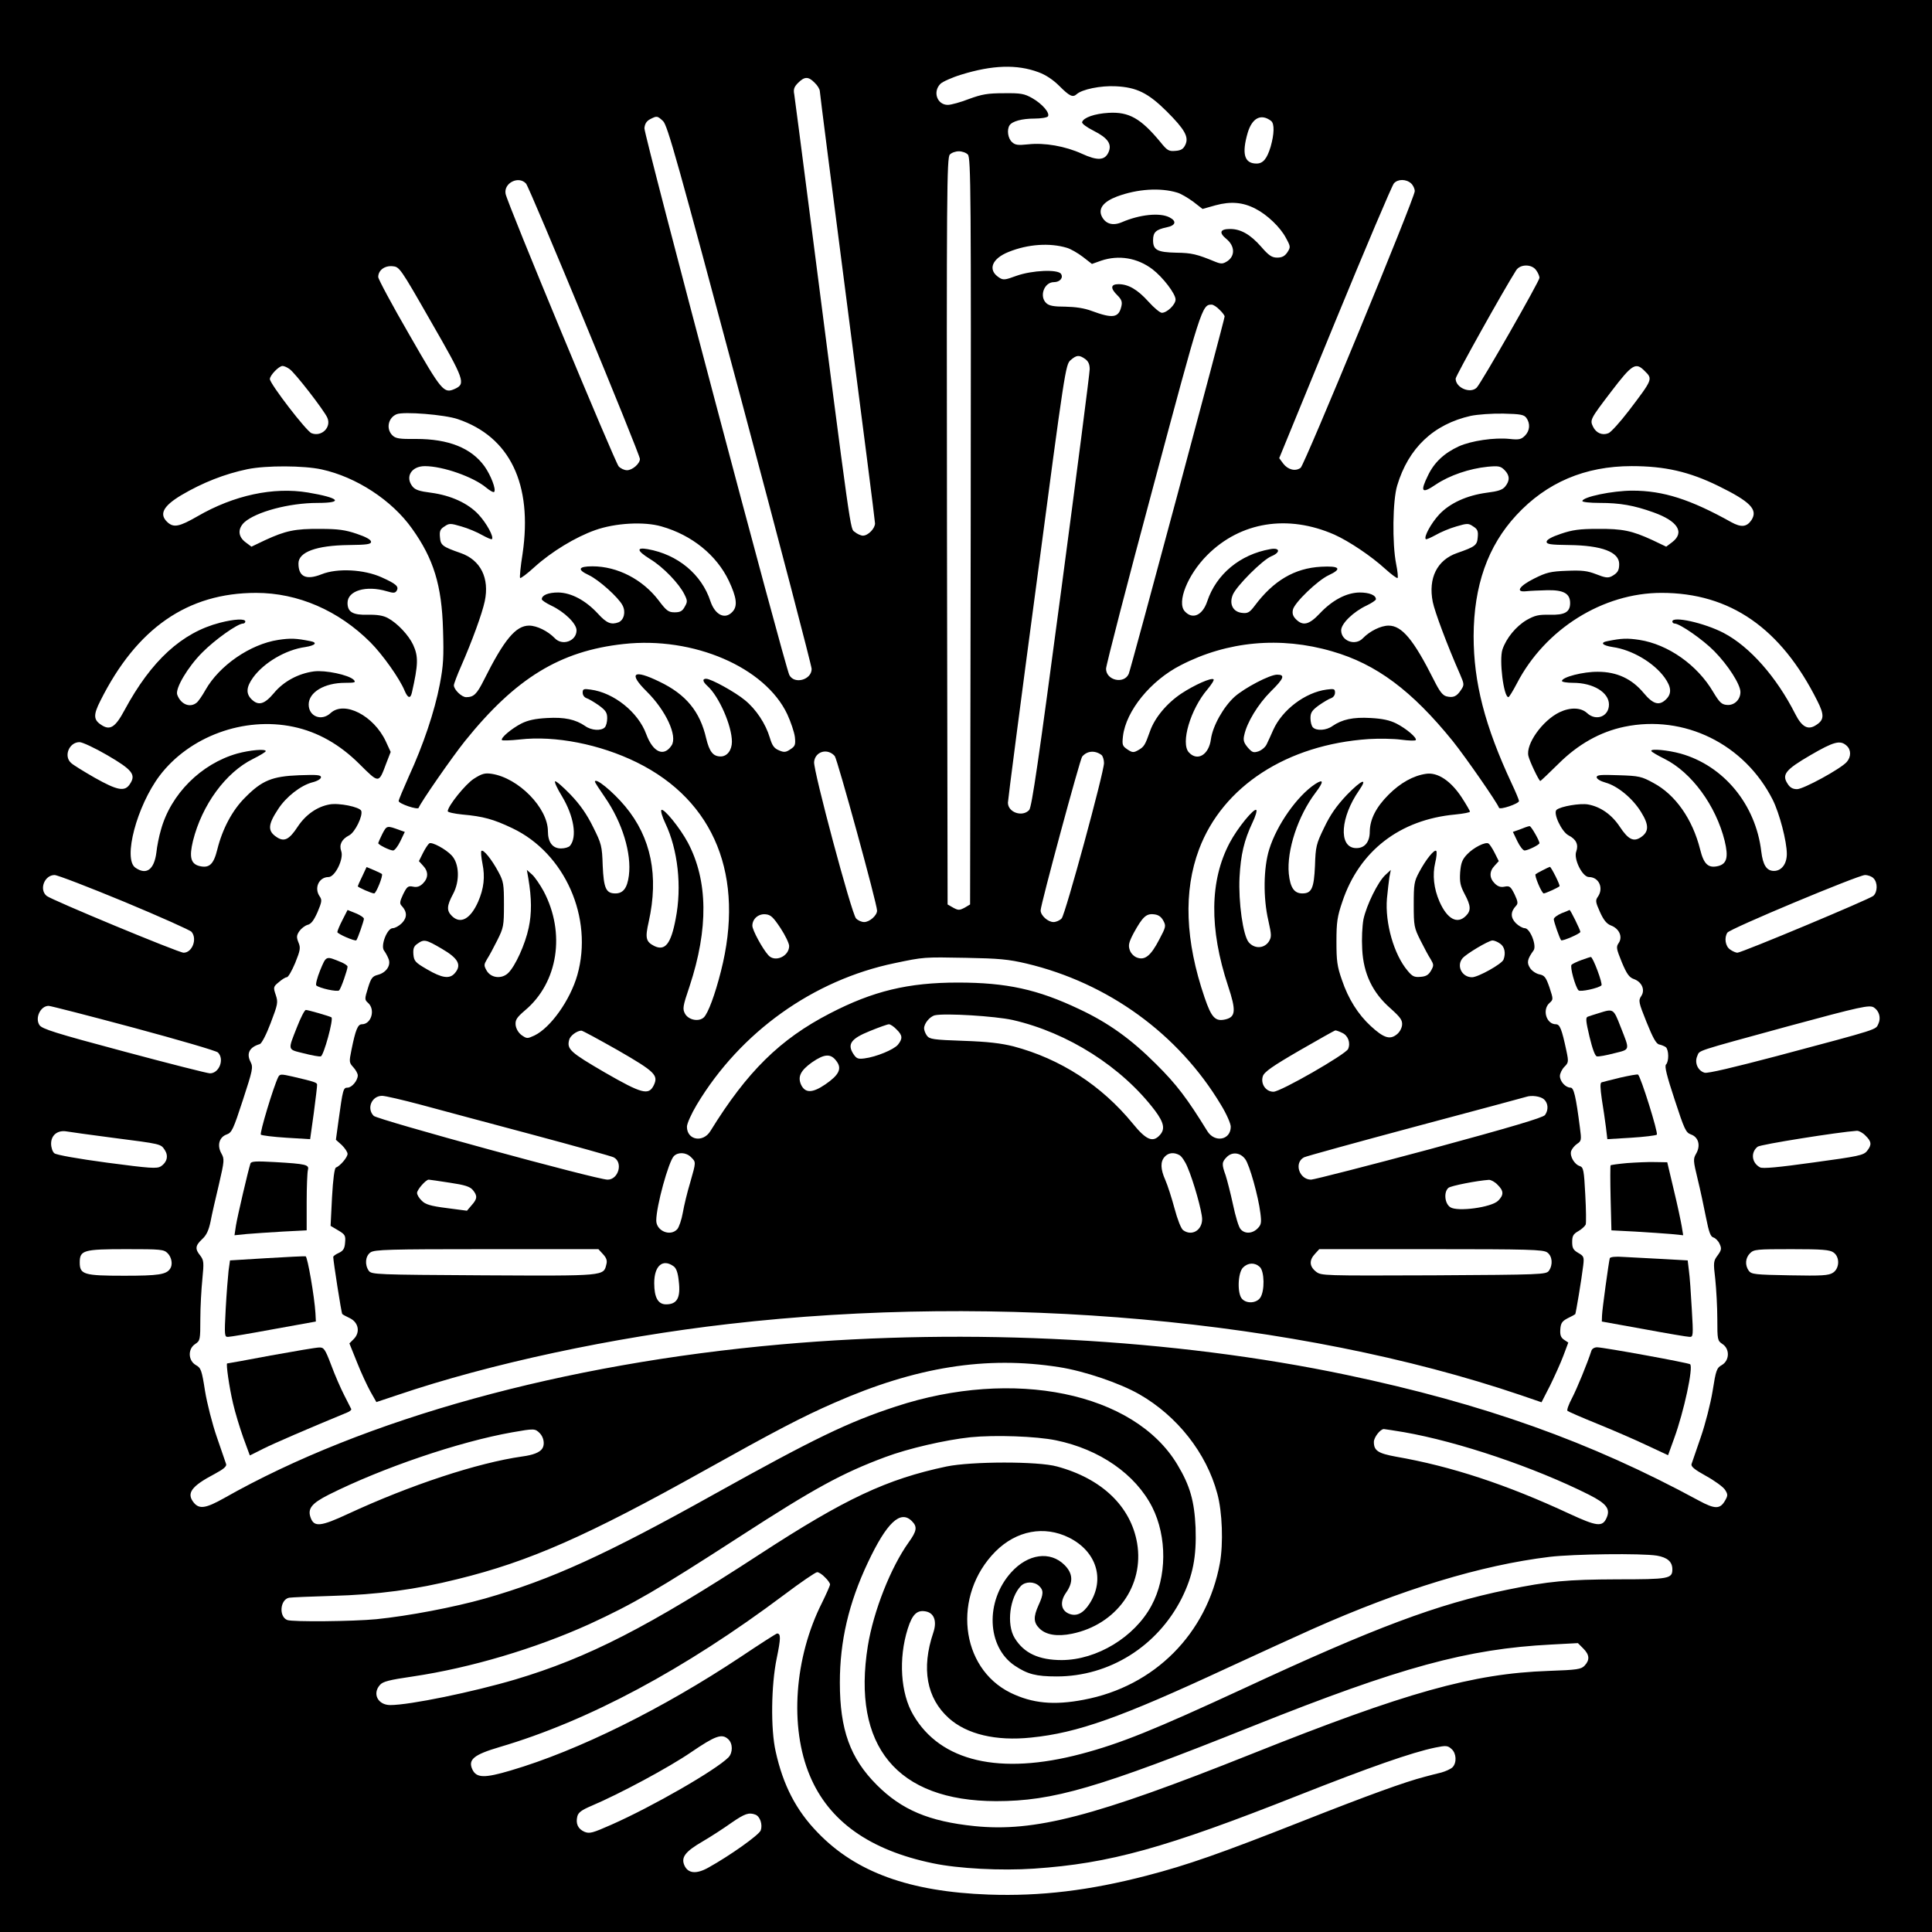 <?xml version="1.0" standalone="no"?>
<!DOCTYPE svg PUBLIC "-//W3C//DTD SVG 20010904//EN"
 "http://www.w3.org/TR/2001/REC-SVG-20010904/DTD/svg10.dtd">
<svg version="1.0" xmlns="http://www.w3.org/2000/svg"
 width="945pt" height="945pt" viewBox="0 0 945 945"
 preserveAspectRatio="xMidYMid meet">
<g transform="translate(0,945) scale(0.1,-0.1)"
fill="#000000" stroke="none">
<path d="M0 4725 l0 -4725 4725 0 4725 0 0 4725 0 4725 -4725 0 -4725 0 0
-4725z m5079 4372 c36 -13 72 -37 103 -68 49 -49 65 -57 84 -40 26 24 118 43
192 39 102 -5 158 -33 248 -122 89 -89 110 -126 92 -164 -10 -21 -21 -28 -49
-30 -32 -3 -40 2 -73 43 -96 116 -154 149 -254 143 -68 -4 -122 -23 -129 -45
-3 -7 23 -26 57 -43 69 -35 90 -65 72 -105 -18 -40 -54 -42 -130 -7 -81 37
-183 55 -263 46 -49 -5 -63 -4 -79 11 -20 18 -26 60 -12 82 13 20 61 33 122
33 32 0 62 5 66 11 10 17 -28 61 -77 89 -39 22 -56 25 -139 24 -79 0 -107 -5
-170 -28 -41 -16 -88 -29 -104 -29 -52 0 -75 64 -36 103 10 10 56 31 102 45
152 47 272 51 377 12z m-1094 -52 c14 -13 25 -32 25 -41 0 -9 61 -484 135
-1055 74 -571 135 -1047 135 -1059 0 -25 -34 -60 -59 -60 -10 0 -28 8 -40 18
-23 18 -13 -53 -226 1602 -36 278 -67 520 -70 538 -5 25 -1 37 19 57 31 31 50
32 81 0z m-742 -187 c22 -20 72 -201 376 -1338 193 -723 351 -1327 351 -1342
0 -53 -84 -77 -109 -30 -21 39 -712 2646 -709 2675 2 22 11 35 28 44 33 17 35
17 63 -9z m2975 0 c16 -14 15 -63 -3 -126 -18 -59 -37 -82 -69 -82 -60 0 -73
48 -43 151 22 73 66 95 115 57z m-1484 -164 c15 -14 16 -191 14 -1842 l-3
-1826 -27 -16 c-25 -13 -31 -13 -55 0 l-28 16 -3 1826 c-2 1651 -1 1828 14
1842 8 9 28 16 44 16 16 0 36 -7 44 -16z m-2161 -142 c18 -20 557 -1323 557
-1347 0 -23 -37 -55 -63 -55 -13 0 -31 8 -41 19 -18 20 -546 1290 -553 1333
-10 53 64 90 100 50z m4329 1 c10 -9 18 -26 18 -38 0 -33 -539 -1338 -558
-1353 -25 -19 -62 -10 -85 20 l-20 27 272 663 c150 365 280 671 289 681 19 22
60 22 84 0z m-1144 -45 c18 -5 53 -26 79 -45 l45 -35 64 18 c74 20 134 15 195
-17 57 -29 122 -91 149 -143 23 -42 23 -45 7 -70 -13 -19 -26 -26 -50 -26 -26
0 -41 10 -79 54 -52 59 -99 86 -151 86 -50 0 -56 -18 -18 -49 41 -34 43 -82 5
-108 -22 -14 -30 -15 -58 -4 -92 38 -117 44 -192 45 -93 2 -114 13 -114 61 0
39 14 52 66 63 45 9 51 30 14 49 -47 24 -145 14 -233 -24 -45 -19 -81 -8 -99
31 -16 37 10 70 76 95 100 37 211 44 294 19z m-540 -270 c18 -5 53 -25 78 -44
l45 -35 45 16 c86 29 177 14 251 -42 51 -39 113 -120 113 -148 0 -25 -42 -65
-67 -65 -9 0 -38 24 -65 54 -54 60 -99 86 -147 86 -39 0 -41 -20 -5 -55 20
-20 24 -32 19 -53 -13 -57 -42 -61 -145 -23 -37 14 -80 20 -129 21 -55 0 -79
4 -93 17 -36 33 -11 103 37 103 29 0 47 21 35 40 -15 24 -142 18 -218 -9 -57
-21 -65 -22 -86 -8 -56 37 -35 92 48 125 94 38 201 45 284 20z m-3110 -361
c164 -285 171 -304 117 -329 -54 -24 -63 -14 -223 265 -84 145 -152 272 -152
282 0 33 31 56 69 53 35 -3 37 -5 189 -271z m5406 251 c9 -12 16 -29 16 -37 0
-16 -285 -515 -307 -537 -31 -31 -103 -1 -103 44 0 13 233 431 296 530 20 31
77 31 98 0z m-1549 -193 c14 -13 25 -28 25 -33 0 -15 -459 -1726 -469 -1748
-23 -52 -111 -32 -111 25 0 16 103 416 230 888 237 885 239 893 287 893 7 0
25 -11 38 -25z m-657 -241 c15 -11 22 -25 22 -50 0 -19 -63 -507 -140 -1086
-110 -828 -143 -1055 -156 -1070 -33 -36 -104 -12 -104 36 0 12 63 498 141
1081 137 1036 141 1061 165 1083 30 26 42 27 72 6z m-3892 -49 c26 -17 169
-202 185 -238 21 -47 -28 -95 -77 -76 -24 8 -204 242 -204 265 0 18 44 64 62
64 8 0 23 -7 34 -15z m6629 -10 c40 -39 39 -40 -78 -194 -43 -56 -88 -106
-100 -110 -30 -12 -60 1 -75 32 -16 33 -14 37 89 172 103 135 120 145 164 100z
m-5806 -235 c255 -86 367 -318 317 -659 -10 -62 -15 -116 -12 -118 3 -3 35 21
71 54 83 75 200 146 296 180 98 35 240 43 325 18 148 -42 269 -140 329 -266
38 -81 44 -123 18 -151 -36 -40 -85 -17 -108 51 -43 132 -160 229 -307 255
-57 10 -53 -8 11 -48 65 -39 144 -122 169 -174 15 -30 15 -36 1 -60 -11 -21
-22 -27 -49 -27 -30 0 -40 7 -79 59 -78 102 -201 166 -323 166 -70 0 -76 -16
-18 -43 49 -23 145 -109 165 -148 17 -32 7 -72 -20 -83 -36 -13 -58 -4 -100
42 -61 66 -131 103 -195 104 -48 0 -80 -13 -80 -33 0 -5 21 -19 46 -31 64 -30
124 -88 124 -121 0 -53 -70 -78 -107 -38 -33 34 -87 61 -125 61 -65 0 -122
-68 -221 -266 -35 -70 -50 -84 -87 -84 -22 0 -60 37 -60 58 0 7 16 50 36 95
53 121 102 255 115 316 24 113 -20 202 -118 236 -89 31 -98 38 -101 77 -3 30
1 40 22 53 23 16 29 16 83 0 32 -9 77 -28 101 -42 24 -13 46 -23 48 -20 11 10
-26 78 -65 120 -52 56 -136 94 -233 107 -56 7 -77 14 -90 30 -38 47 -6 100 60
100 89 0 238 -53 300 -105 18 -15 36 -25 39 -21 11 11 -16 81 -47 125 -65 90
-176 134 -334 134 -83 -1 -101 2 -117 18 -32 32 -20 86 21 103 34 14 235 -2
299 -24z m5227 6 c20 -28 17 -63 -7 -87 -18 -18 -29 -21 -74 -16 -76 8 -189
-9 -249 -36 -72 -33 -121 -79 -151 -142 -40 -81 -31 -92 38 -45 67 45 164 78
253 87 54 5 64 3 83 -16 26 -26 27 -52 3 -81 -13 -16 -34 -23 -90 -30 -97 -13
-181 -51 -233 -107 -39 -42 -76 -110 -65 -120 2 -3 24 7 48 20 24 14 69 33
101 42 54 16 60 16 83 0 21 -13 25 -23 22 -53 -3 -39 -12 -46 -101 -77 -98
-34 -142 -123 -119 -239 10 -49 70 -210 133 -353 21 -49 22 -53 5 -78 -21 -32
-38 -39 -71 -31 -19 5 -34 25 -61 79 -100 199 -157 267 -222 267 -38 0 -92
-27 -125 -61 -37 -40 -107 -15 -107 38 0 33 60 91 124 121 25 12 46 26 46 31
0 20 -32 33 -80 33 -64 -1 -133 -37 -195 -103 -52 -55 -82 -62 -116 -28 -15
15 -19 28 -15 47 8 35 121 143 174 168 69 32 55 47 -36 42 -130 -7 -233 -68
-325 -191 -24 -32 -34 -38 -60 -35 -46 4 -66 43 -47 89 18 43 145 170 188 188
47 19 43 44 -5 35 -148 -26 -264 -123 -308 -255 -23 -69 -72 -91 -110 -49 -40
44 14 179 110 275 163 163 394 200 622 100 73 -33 180 -105 248 -167 31 -28
58 -48 61 -45 3 3 0 34 -7 68 -20 101 -17 312 5 384 55 184 178 300 360 341
34 7 104 12 159 11 85 -2 101 -5 113 -21z m-5893 -252 c170 -37 344 -151 442
-289 106 -148 146 -278 152 -496 4 -131 2 -174 -16 -267 -25 -131 -81 -297
-151 -449 -27 -61 -50 -115 -50 -121 0 -13 94 -45 98 -33 8 24 162 246 226
326 248 308 465 441 776 475 342 38 693 -114 801 -344 17 -37 34 -87 37 -111
4 -38 1 -45 -22 -60 -22 -15 -31 -16 -56 -5 -24 10 -33 23 -45 63 -20 67 -67
138 -121 182 -48 40 -166 105 -190 105 -20 0 -17 -14 6 -35 57 -51 120 -195
120 -273 0 -41 -23 -72 -55 -72 -37 0 -55 23 -71 89 -30 131 -99 215 -229 277
-127 62 -153 42 -62 -48 94 -93 152 -218 122 -264 -38 -58 -91 -34 -124 55
-39 107 -158 203 -272 218 -34 5 -39 3 -39 -15 0 -12 8 -23 19 -27 10 -3 37
-19 60 -35 34 -25 41 -36 41 -63 0 -18 -5 -38 -12 -45 -18 -18 -66 -15 -96 7
-47 32 -100 44 -186 39 -58 -3 -94 -11 -126 -27 -48 -25 -102 -70 -95 -81 2
-3 41 -2 87 3 173 20 392 -23 573 -112 381 -188 530 -558 411 -1023 -29 -114
-62 -203 -83 -224 -24 -23 -74 -14 -92 17 -13 24 -12 35 22 135 93 282 90 516
-8 702 -39 73 -119 171 -130 160 -4 -4 4 -33 19 -64 62 -130 82 -311 51 -468
-23 -123 -52 -159 -105 -133 -41 21 -45 39 -27 118 50 225 12 413 -115 565
-61 73 -148 144 -148 120 0 -3 22 -37 49 -76 85 -123 131 -274 117 -383 -8
-61 -28 -87 -66 -87 -46 0 -57 25 -62 136 -3 96 -6 107 -47 189 -30 61 -63
109 -111 159 -38 39 -71 68 -75 64 -4 -3 11 -36 34 -73 58 -97 75 -199 39
-242 -6 -7 -25 -13 -44 -13 -41 0 -64 30 -64 84 0 114 -144 261 -275 281 -33
5 -48 1 -87 -24 -41 -26 -128 -134 -128 -159 0 -5 32 -12 71 -16 102 -9 153
-23 245 -67 257 -122 397 -438 318 -718 -35 -123 -131 -258 -210 -296 -35 -16
-37 -16 -63 2 -16 12 -27 32 -29 50 -2 24 5 36 46 71 162 136 199 379 91 583
-17 31 -42 68 -56 81 l-26 23 7 -40 c17 -100 17 -173 2 -243 -17 -81 -66 -189
-101 -222 -32 -30 -84 -24 -105 13 -14 25 -13 29 2 55 10 15 32 56 50 92 31
62 33 71 33 175 0 100 -2 114 -27 160 -33 62 -74 112 -83 103 -4 -3 -1 -32 5
-63 13 -64 7 -120 -21 -185 -38 -86 -87 -112 -129 -70 -26 26 -25 49 6 107 34
63 31 149 -7 189 -29 31 -96 67 -109 59 -6 -4 -20 -25 -31 -47 l-20 -40 20
-22 c27 -28 27 -60 0 -87 -15 -15 -29 -20 -48 -16 -25 5 -30 1 -49 -37 -17
-36 -18 -46 -7 -57 27 -29 27 -57 1 -84 -14 -14 -34 -25 -45 -25 -27 0 -60
-84 -43 -109 7 -9 17 -27 22 -40 14 -32 -10 -68 -51 -79 -27 -7 -34 -15 -49
-64 -17 -55 -17 -58 1 -74 36 -33 15 -104 -31 -104 -20 0 -31 -27 -51 -126
-12 -58 -11 -62 9 -84 12 -13 22 -31 22 -40 0 -25 -29 -60 -50 -60 -21 0 -23
-8 -44 -160 l-13 -95 29 -26 c15 -15 28 -34 28 -43 0 -17 -37 -60 -57 -67 -7
-3 -14 -56 -19 -145 l-7 -140 37 -22 c34 -20 37 -26 34 -59 -2 -30 -9 -41 -30
-51 -16 -7 -28 -16 -28 -20 0 -21 40 -276 44 -279 2 -3 19 -12 38 -21 42 -21
51 -69 18 -102 l-21 -21 37 -92 c20 -51 50 -115 66 -144 l29 -51 102 34 c453
154 1055 283 1622 348 1327 153 2781 22 3873 -348 l102 -35 42 82 c22 45 52
111 65 146 l24 64 -21 14 c-16 11 -20 24 -18 51 2 30 9 40 36 54 19 9 35 18
37 20 3 4 31 171 39 238 5 42 3 46 -25 62 -24 14 -29 24 -29 53 0 29 5 39 30
53 16 9 32 24 36 32 3 8 2 75 -2 147 -6 118 -9 133 -26 139 -27 8 -51 49 -43
74 4 11 17 27 29 35 21 14 22 19 14 78 -20 156 -30 197 -46 197 -24 0 -52 30
-52 57 0 12 10 33 22 45 20 20 21 25 10 77 -23 108 -32 131 -52 131 -46 0 -68
71 -31 104 19 17 19 18 0 76 -17 49 -24 59 -49 64 -16 3 -37 17 -46 31 -17 26
-14 43 17 86 17 23 -17 109 -43 109 -10 0 -30 11 -44 25 -26 27 -26 55 1 84
11 11 10 21 -7 57 -19 38 -24 42 -49 37 -19 -4 -33 1 -48 16 -27 27 -27 59 0
87 l20 22 -20 40 c-11 22 -25 43 -30 46 -15 10 -74 -20 -105 -53 -24 -25 -30
-42 -34 -88 -3 -48 1 -66 22 -106 31 -58 32 -81 6 -107 -42 -42 -91 -16 -129
70 -28 64 -35 131 -21 190 7 28 9 54 5 58 -9 9 -50 -41 -83 -103 -25 -46 -27
-60 -27 -160 0 -104 2 -113 33 -175 18 -36 40 -77 50 -92 15 -26 16 -30 2 -55
-12 -21 -24 -29 -51 -31 -31 -3 -41 2 -64 30 -67 79 -111 234 -101 353 4 39 9
86 12 105 l7 35 -27 -25 c-36 -33 -92 -147 -107 -217 -6 -34 -9 -95 -6 -146 6
-120 51 -213 138 -289 50 -45 59 -58 57 -82 -2 -17 -13 -37 -29 -48 -32 -24
-62 -14 -124 43 -62 57 -110 133 -141 225 -24 68 -27 95 -27 189 0 94 4 122
29 195 83 248 281 401 552 426 40 4 72 10 72 14 0 4 -18 35 -40 69 -53 81
-118 125 -175 116 -62 -9 -125 -44 -183 -102 -61 -61 -91 -120 -92 -180 0 -55
-28 -85 -73 -81 -80 8 -70 151 20 281 46 66 14 54 -59 -21 -51 -54 -81 -97
-111 -160 -39 -80 -42 -93 -45 -187 -5 -110 -16 -135 -62 -135 -40 0 -59 29
-66 96 -11 114 45 284 131 397 41 54 40 69 -2 42 -88 -58 -188 -200 -225 -320
-28 -90 -30 -237 -4 -348 16 -72 16 -80 2 -103 -23 -34 -70 -36 -98 -3 -28 33
-51 197 -45 318 6 111 22 180 64 269 14 29 22 56 18 60 -11 11 -92 -88 -130
-160 -98 -185 -101 -420 -8 -701 40 -120 37 -151 -12 -163 -50 -12 -69 7 -103
107 -95 278 -104 520 -27 725 116 308 430 512 830 539 50 3 121 2 158 -3 37
-5 70 -6 72 -2 7 11 -46 56 -95 81 -32 16 -68 24 -126 27 -86 5 -139 -7 -186
-39 -30 -22 -78 -25 -96 -7 -7 7 -12 27 -12 45 0 27 7 38 41 63 23 16 50 32
60 35 11 4 19 15 19 27 0 18 -4 20 -41 15 -105 -14 -217 -99 -261 -197 -11
-25 -25 -56 -32 -70 -6 -14 -24 -29 -40 -35 -25 -8 -31 -6 -53 19 -19 23 -23
35 -17 60 13 62 67 151 130 214 65 64 71 82 31 82 -36 0 -158 -64 -208 -108
-54 -49 -107 -142 -116 -208 -10 -76 -66 -110 -108 -64 -41 45 8 211 91 308
20 24 34 46 30 49 -10 10 -93 -27 -157 -69 -72 -48 -131 -119 -154 -185 -24
-68 -29 -76 -57 -92 -23 -13 -29 -13 -53 3 -25 17 -27 22 -22 66 15 123 135
271 282 346 228 118 488 142 741 68 216 -62 390 -192 590 -439 64 -80 218
-302 226 -326 4 -12 98 20 98 33 0 5 -16 44 -36 86 -131 281 -186 493 -186
721 1 246 69 440 209 591 148 160 336 240 564 240 162 0 281 -27 424 -97 157
-77 195 -116 162 -167 -23 -34 -50 -37 -99 -10 -199 111 -332 154 -483 154
-98 0 -245 -31 -245 -51 0 -5 38 -9 84 -9 101 0 168 -12 263 -46 121 -43 155
-99 91 -147 l-28 -21 -67 32 c-100 46 -146 56 -268 55 -89 0 -124 -5 -180 -24
-45 -15 -70 -29 -70 -39 0 -12 19 -15 110 -16 160 -2 245 -34 245 -93 0 -32
-8 -44 -37 -60 -18 -9 -32 -7 -75 10 -44 17 -69 20 -144 17 -80 -3 -100 -8
-160 -38 -74 -37 -93 -68 -39 -62 17 2 62 4 101 5 82 2 114 -16 114 -63 0 -44
-26 -59 -100 -57 -55 1 -72 -3 -113 -26 -52 -31 -99 -88 -118 -144 -17 -51 6
-233 29 -233 4 0 22 30 41 66 138 267 421 444 708 444 335 0 584 -172 762
-528 35 -69 34 -93 -5 -118 -40 -27 -70 -11 -103 54 -91 180 -222 329 -350
396 -94 49 -251 84 -251 56 0 -5 5 -10 11 -10 25 0 138 -78 194 -135 68 -69
128 -163 128 -200 0 -38 -31 -67 -67 -63 -25 2 -36 13 -66 63 -78 133 -221
233 -361 255 -60 9 -87 8 -156 -6 -38 -7 -26 -21 25 -29 94 -13 201 -76 254
-149 33 -46 36 -78 8 -106 -34 -34 -64 -25 -110 30 -58 70 -132 104 -224 104
-71 1 -176 -26 -176 -45 0 -5 25 -9 55 -9 98 0 175 -47 175 -106 0 -59 -63
-83 -107 -42 -30 28 -83 29 -135 4 -83 -40 -166 -156 -152 -214 7 -29 52 -122
58 -122 3 0 42 38 88 83 96 96 204 157 323 182 293 61 588 -84 726 -357 33
-66 69 -203 69 -265 0 -49 -26 -83 -63 -83 -36 0 -54 29 -62 95 -27 230 -184
420 -395 479 -62 17 -146 25 -143 13 1 -5 31 -22 65 -39 132 -66 251 -228 294
-401 19 -79 11 -112 -31 -123 -49 -12 -71 8 -89 81 -37 148 -121 268 -228 325
-58 32 -71 35 -170 38 -88 3 -108 2 -108 -10 0 -8 18 -19 43 -26 59 -16 133
-77 174 -144 40 -64 39 -97 -2 -124 -35 -23 -61 -10 -102 52 -39 59 -94 98
-155 109 -39 7 -133 -9 -154 -26 -19 -15 24 -107 58 -125 38 -19 50 -46 38
-79 -14 -36 30 -125 62 -125 49 0 73 -54 44 -96 -13 -18 -12 -26 10 -75 18
-40 33 -58 54 -66 40 -15 58 -55 38 -85 -14 -20 -12 -28 15 -95 24 -57 36 -74
59 -82 39 -14 56 -53 36 -83 -15 -22 -13 -31 26 -128 31 -77 47 -106 62 -109
10 -2 25 -8 32 -13 15 -13 16 -70 1 -85 -8 -8 4 -56 42 -171 48 -147 55 -162
80 -171 37 -13 48 -54 26 -93 -16 -27 -15 -35 7 -126 13 -53 31 -138 41 -189
14 -71 22 -92 36 -96 10 -3 24 -17 30 -31 11 -23 9 -31 -9 -56 -21 -28 -22
-34 -12 -117 5 -49 10 -136 10 -194 0 -103 1 -107 25 -123 37 -24 35 -81 -3
-103 -25 -14 -29 -25 -45 -127 -10 -61 -36 -163 -58 -226 -22 -63 -42 -122
-45 -131 -4 -12 14 -27 70 -58 42 -23 83 -53 93 -67 15 -23 15 -29 2 -52 -25
-45 -50 -45 -131 -1 -529 287 -1051 473 -1722 614 -842 177 -1842 231 -2766
149 -1063 -94 -2038 -363 -2724 -752 -89 -50 -121 -55 -148 -22 -37 46 -13 80
103 141 43 23 59 37 55 48 -3 9 -23 68 -45 131 -22 63 -48 165 -58 226 -16
103 -20 113 -45 127 -38 22 -40 79 -3 103 24 16 25 20 25 123 0 58 5 146 10
195 8 81 7 91 -10 114 -27 33 -25 49 9 81 21 19 32 43 41 86 6 33 25 115 41
182 27 116 27 124 12 151 -22 39 -11 80 26 93 25 9 32 24 79 168 48 147 51
160 38 186 -22 42 -6 73 45 88 9 3 32 47 53 103 35 92 37 101 25 137 -13 38
-12 41 15 63 15 13 32 24 39 24 7 0 25 32 41 70 25 62 27 74 16 100 -10 25
-10 34 4 55 9 13 27 27 40 31 18 4 31 22 49 62 21 50 23 60 11 77 -29 41 -4
95 43 95 32 0 76 90 62 127 -11 31 2 58 39 77 29 15 68 96 59 120 -8 19 -110
40 -156 31 -60 -11 -116 -50 -155 -109 -41 -63 -66 -75 -102 -51 -46 30 -44
61 7 138 39 60 110 115 166 130 25 6 43 17 43 25 0 12 -20 13 -107 10 -132 -5
-182 -26 -263 -108 -63 -62 -112 -154 -137 -255 -18 -73 -39 -93 -88 -81 -42
11 -50 44 -31 123 44 176 160 335 294 401 34 17 62 34 62 38 -1 12 -78 5 -140
-12 -176 -50 -325 -198 -373 -374 -9 -30 -19 -80 -22 -110 -11 -84 -49 -112
-103 -74 -61 43 7 301 119 450 146 192 412 290 654 239 119 -25 227 -86 324
-183 96 -95 93 -96 131 6 l21 54 -24 52 c-59 126 -203 200 -270 138 -44 -41
-107 -17 -107 42 0 60 77 106 177 106 50 0 55 2 43 15 -25 24 -138 48 -194 41
-76 -10 -149 -49 -196 -106 -46 -55 -76 -64 -110 -30 -28 28 -25 60 8 106 53
73 160 136 255 149 50 8 62 22 25 29 -70 14 -97 15 -157 6 -137 -21 -288 -125
-356 -245 -15 -27 -35 -56 -43 -62 -33 -27 -78 -8 -95 39 -11 30 52 136 122
206 61 62 173 142 200 142 6 0 11 5 11 10 0 15 -54 12 -124 -6 -186 -48 -336
-185 -467 -428 -45 -84 -71 -100 -113 -72 -39 25 -40 49 -5 118 178 356 427
528 762 528 204 0 403 -86 559 -242 59 -59 143 -177 167 -236 16 -38 29 -41
36 -9 31 137 32 176 6 233 -22 47 -77 106 -124 131 -22 12 -52 17 -97 16 -74
-2 -100 13 -100 58 0 60 91 87 192 57 33 -10 41 -9 48 2 13 21 -2 34 -73 66
-86 39 -217 46 -294 15 -76 -30 -113 -12 -113 53 0 56 88 88 245 90 91 1 110
4 110 16 0 10 -25 24 -70 39 -56 19 -91 24 -180 24 -122 1 -168 -9 -268 -55
l-67 -32 -28 21 c-38 28 -40 66 -7 98 57 51 218 95 358 95 131 0 108 25 -47
51 -168 28 -362 -13 -541 -117 -87 -50 -115 -56 -145 -29 -43 39 -23 79 67
133 105 62 213 104 323 127 92 19 276 18 363 -1z m-1048 -1398 c122 -71 141
-95 111 -140 -25 -40 -61 -33 -173 30 -54 31 -106 63 -115 72 -38 33 -10 102
41 102 14 0 76 -29 136 -64z m8507 47 c23 -20 23 -55 1 -80 -30 -34 -212 -133
-243 -133 -21 0 -35 8 -46 26 -30 45 -11 69 111 140 115 67 146 75 177 47z
m-4949 -51 c13 -16 207 -723 207 -756 0 -24 -37 -56 -63 -56 -13 0 -31 8 -40
18 -22 24 -209 723 -205 765 5 52 66 69 101 29z m1305 5 c6 -5 12 -23 12 -39
0 -46 -189 -740 -207 -760 -9 -10 -27 -18 -40 -18 -27 0 -63 32 -63 57 0 28
192 737 203 752 24 29 63 32 95 8z m-4780 -718 c175 -73 323 -139 329 -147 29
-35 3 -102 -39 -102 -24 0 -648 259 -670 278 -38 32 -10 102 39 102 14 0 167
-59 341 -131z m8556 115 c21 -21 20 -67 -1 -86 -20 -17 -644 -278 -665 -278
-7 0 -24 7 -36 16 -23 16 -29 57 -13 82 11 19 639 281 673 282 15 0 34 -7 42
-16z m-5346 -244 c23 -35 42 -75 42 -87 0 -51 -70 -82 -102 -45 -29 32 -78
123 -78 144 0 34 30 59 64 56 26 -2 38 -14 74 -68z m1872 37 c14 -26 13 -31
-20 -93 -41 -79 -70 -102 -108 -88 -15 5 -31 21 -36 37 -8 23 -5 37 19 83 43
78 61 96 98 92 22 -2 36 -11 47 -31z m-3530 -137 c83 -48 100 -81 63 -122 -25
-27 -61 -22 -133 20 -59 34 -65 41 -68 74 -2 28 2 40 20 52 32 23 41 21 118
-24z m5178 24 c22 -15 28 -47 16 -78 -8 -21 -124 -86 -154 -86 -49 0 -77 55
-47 92 16 21 127 87 147 88 9 0 26 -7 38 -16z m-2317 -97 c399 -95 743 -344
951 -691 27 -44 48 -92 48 -107 0 -66 -79 -80 -115 -21 -98 159 -150 228 -250
327 -122 122 -233 202 -376 269 -204 97 -356 130 -594 130 -242 0 -414 -41
-626 -151 -244 -126 -405 -285 -584 -575 -36 -59 -115 -45 -115 21 0 15 22 64
49 109 213 354 568 608 967 691 143 30 142 30 349 26 160 -3 207 -7 296 -28z
m-4367 -314 c219 -59 405 -113 412 -121 33 -33 6 -102 -39 -102 -12 0 -201 48
-421 107 -337 90 -400 110 -413 129 -23 35 5 94 45 94 9 0 196 -48 416 -107z
m8512 99 c26 -17 35 -51 22 -79 -15 -31 15 -22 -499 -159 -209 -55 -335 -85
-351 -81 -33 9 -51 49 -36 82 13 29 -21 18 443 145 358 97 400 106 421 92z
m-4213 -61 c271 -62 535 -230 697 -444 43 -58 50 -90 23 -119 -34 -38 -67 -24
-132 56 -153 187 -354 317 -584 378 -60 15 -125 23 -245 27 -147 5 -165 8
-178 25 -8 11 -14 27 -14 36 0 24 28 58 53 64 50 11 294 -4 380 -23z m-568
-46 c30 -29 31 -45 7 -75 -20 -24 -107 -60 -164 -67 -31 -4 -39 -1 -54 22 -31
48 -11 75 81 112 44 18 86 33 93 33 7 0 24 -11 37 -25z m-1363 -102 c182 -105
199 -122 176 -171 -25 -51 -57 -43 -241 63 -168 98 -185 113 -173 159 5 20 36
43 59 45 5 1 85 -43 179 -96z m3543 85 c29 -13 42 -49 29 -79 -13 -27 -330
-209 -365 -209 -38 0 -64 39 -52 76 7 21 47 49 178 125 94 54 173 99 177 99 4
0 19 -5 33 -12z m-2473 -139 c27 -36 12 -67 -55 -113 -63 -43 -99 -44 -119 -1
-17 39 -2 69 54 109 61 42 92 44 120 5z m-2032 -213 c91 -25 336 -90 545 -146
209 -56 388 -106 397 -111 47 -25 23 -109 -30 -109 -49 -1 -1125 293 -1144
312 -36 36 -10 98 41 98 15 0 101 -20 191 -44z m5492 27 c21 -19 23 -52 5 -77
-10 -13 -165 -59 -563 -167 -302 -81 -564 -148 -581 -149 -58 0 -85 82 -35
109 9 5 256 73 547 151 292 78 535 143 540 145 26 9 70 3 87 -12z m-7002 -188
c241 -31 236 -30 256 -60 19 -29 11 -60 -19 -80 -20 -12 -51 -10 -263 18 -142
19 -249 38 -258 46 -9 7 -16 28 -16 47 0 42 32 67 75 60 17 -3 118 -17 225
-31z m8575 10 c30 -29 31 -45 7 -75 -17 -21 -42 -26 -262 -56 -172 -24 -248
-31 -261 -24 -41 22 -47 73 -12 101 12 11 397 72 486 78 10 0 29 -10 42 -24z
m-5745 -105 c25 -25 25 -22 -4 -124 -14 -46 -30 -112 -36 -147 -6 -35 -19 -72
-27 -81 -34 -38 -103 -9 -103 42 0 70 60 288 86 315 21 21 60 19 84 -5z m2389
10 c10 -5 28 -31 39 -58 30 -69 72 -219 72 -255 0 -55 -51 -85 -93 -54 -10 7
-28 53 -42 106 -14 52 -34 114 -45 139 -24 54 -25 90 -3 114 18 20 45 23 72 8z
m322 -20 c21 -28 64 -182 74 -264 6 -47 4 -57 -14 -75 -26 -26 -63 -27 -83 -3
-9 9 -25 63 -37 120 -12 56 -29 121 -36 143 -20 55 -19 65 6 90 26 26 66 22
90 -11z m-3891 -115 c74 -11 99 -19 113 -36 23 -28 22 -43 -6 -74 l-23 -27
-99 13 c-79 10 -105 18 -122 36 -13 12 -23 29 -23 38 0 16 43 65 57 65 4 0 51
-7 103 -15z m5125 -10 c31 -30 31 -50 3 -78 -33 -33 -199 -55 -234 -32 -28 18
-33 75 -9 95 12 10 139 35 198 39 10 0 29 -10 42 -24z m-6505 -335 c20 -20 26
-56 12 -76 -19 -28 -56 -34 -224 -34 -198 0 -218 6 -218 65 0 60 19 65 227 65
170 0 184 -1 203 -20z m2129 -4 c17 -18 22 -32 17 -50 -14 -58 -3 -57 -600
-54 -529 3 -548 4 -562 22 -21 30 -17 72 8 90 20 14 90 16 568 16 l547 0 22
-24z m4619 8 c25 -18 29 -60 8 -90 -14 -18 -33 -19 -564 -22 -544 -2 -549 -2
-575 18 -33 26 -34 56 -5 87 l21 23 547 0 c478 0 548 -2 568 -16z m1400 0 c32
-22 30 -78 -2 -99 -21 -14 -54 -16 -211 -13 -171 3 -188 5 -201 22 -20 28 -17
63 6 86 19 19 33 20 203 20 149 0 187 -3 205 -16z m-5673 -68 c13 -9 21 -32
25 -72 10 -82 -8 -114 -62 -114 -39 0 -58 33 -58 104 0 85 42 121 95 82z
m2867 -3 c23 -21 25 -118 2 -151 -18 -26 -65 -30 -88 -6 -25 24 -22 128 4 154
24 24 57 26 82 3z m-982 -490 c123 -19 297 -78 393 -133 185 -106 328 -287
381 -485 25 -90 30 -245 13 -340 -63 -346 -320 -604 -666 -669 -146 -28 -251
-18 -358 34 -248 122 -286 477 -74 691 103 103 239 128 360 68 134 -67 177
-203 101 -322 -32 -50 -66 -66 -104 -49 -37 17 -42 58 -12 101 37 52 34 95 -7
136 -70 70 -179 55 -261 -36 -128 -142 -119 -364 17 -456 63 -42 104 -53 206
-53 257 0 492 147 611 382 55 111 73 203 68 346 -6 130 -27 205 -89 308 -211
353 -802 474 -1378 284 -233 -76 -401 -158 -881 -425 -537 -300 -803 -421
-1128 -514 -153 -43 -373 -85 -531 -101 -114 -11 -410 -14 -436 -4 -42 17 -35
100 9 109 12 2 107 6 211 9 221 6 410 31 613 82 351 86 634 211 1207 531 344
192 477 262 635 331 400 176 744 231 1100 175z m-2540 -323 c20 -20 26 -56 12
-76 -12 -18 -44 -31 -97 -38 -219 -31 -549 -140 -853 -281 -133 -62 -165 -65
-182 -20 -17 45 3 71 88 114 261 131 637 259 897 305 108 19 112 19 135 -4z
m4226 5 c269 -47 639 -172 906 -306 87 -44 106 -70 86 -114 -20 -45 -48 -41
-180 20 -309 144 -580 233 -850 280 -87 16 -108 29 -108 72 0 22 31 63 49 63
4 0 48 -7 97 -15z m-1701 -40 c214 -44 389 -166 471 -327 73 -145 72 -342 -4
-482 -83 -154 -267 -265 -438 -266 -113 0 -186 34 -231 108 -41 67 -24 199 31
255 22 22 64 22 88 0 23 -21 23 -40 -2 -94 -26 -58 -25 -85 4 -114 32 -32 87
-41 160 -26 217 45 353 235 318 443 -31 180 -173 316 -392 375 -93 26 -419 25
-540 0 -293 -62 -496 -157 -915 -430 -543 -354 -839 -506 -1195 -612 -206 -61
-516 -125 -611 -125 -60 0 -89 55 -51 98 14 17 45 25 162 42 282 42 598 136
863 256 215 99 332 167 737 429 363 235 498 309 710 388 112 42 294 84 417 97
120 12 321 5 418 -15z m-705 -395 c28 -28 25 -48 -16 -105 -87 -122 -171 -334
-199 -505 -79 -491 142 -759 627 -760 279 0 496 63 1258 368 721 288 1048 377
1457 398 l131 7 26 -26 c31 -31 33 -56 7 -84 -17 -18 -35 -21 -178 -26 -369
-13 -694 -104 -1453 -407 -767 -306 -1060 -382 -1354 -352 -223 23 -356 80
-477 201 -131 131 -181 271 -181 501 0 202 43 388 137 587 92 195 159 259 215
203z m3644 -169 c52 -9 76 -30 76 -67 0 -46 -17 -49 -269 -49 -247 -1 -335 -9
-539 -51 -341 -70 -648 -185 -1287 -482 -441 -204 -604 -270 -797 -321 -397
-105 -688 -38 -821 191 -62 105 -73 275 -27 421 23 73 47 95 93 84 38 -10 50
-50 32 -103 -59 -175 -33 -320 76 -418 88 -79 231 -113 402 -95 229 23 438 98
959 340 156 72 344 158 418 191 439 195 823 312 1160 353 118 14 449 18 524 6z
m-4069 -106 c14 -13 25 -29 25 -35 0 -6 -18 -46 -39 -89 -136 -269 -160 -608
-60 -846 93 -223 293 -365 603 -429 123 -26 333 -37 494 -26 369 25 640 100
1292 358 352 139 555 210 670 234 54 11 61 10 80 -7 24 -21 26 -67 5 -89 -9
-9 -34 -20 -55 -26 -22 -5 -59 -15 -82 -21 -96 -25 -271 -88 -603 -219 -393
-155 -558 -213 -755 -264 -280 -73 -521 -102 -774 -93 -387 14 -650 109 -837
304 -105 108 -169 232 -205 396 -25 109 -22 325 5 455 20 97 21 122 2 122 -4
0 -85 -52 -179 -115 -381 -253 -794 -458 -1124 -555 -128 -38 -167 -37 -187 4
-23 49 5 73 134 111 434 128 903 379 1390 744 81 61 154 111 162 111 8 0 25
-11 38 -25z m-473 -792 c23 -21 23 -66 1 -89 -63 -63 -371 -240 -572 -329 -93
-41 -107 -45 -132 -35 -32 14 -44 40 -35 76 5 19 22 31 69 51 139 59 379 188
487 262 119 81 151 93 182 64z m133 -369 c23 -9 36 -49 26 -77 -9 -23 -150
-123 -256 -182 -59 -33 -99 -29 -117 10 -18 40 3 68 89 118 43 25 107 67 142
92 64 44 84 51 116 39z"/>
<path d="M1870 5371 c-11 -22 -20 -43 -20 -45 0 -8 57 -36 73 -36 7 0 23 20
35 45 l22 46 -23 8 c-65 24 -65 24 -87 -18z"/>
<path d="M7460 5403 c-8 -3 -25 -10 -37 -14 l-23 -8 22 -46 c12 -25 28 -45 35
-45 16 0 73 28 73 36 0 12 -41 84 -48 83 -4 0 -14 -3 -22 -6z"/>
<path d="M1772 5164 c-12 -24 -22 -47 -22 -49 0 -5 68 -35 80 -35 10 0 45 88
38 95 -2 2 -20 11 -39 19 l-36 15 -21 -45z"/>
<path d="M7545 5193 c-16 -8 -32 -17 -34 -19 -7 -6 30 -94 40 -94 8 0 68 27
77 35 5 4 -41 95 -47 95 -4 -1 -19 -8 -36 -17z"/>
<path d="M1675 4950 c-14 -27 -25 -54 -25 -59 0 -9 88 -47 93 -40 7 8 37 95
37 105 0 6 -18 18 -40 27 l-40 16 -25 -49z"/>
<path d="M7638 4983 c-21 -9 -38 -22 -38 -29 0 -12 28 -93 36 -103 5 -6 94 32
94 41 0 9 -49 109 -53 107 -1 -1 -19 -8 -39 -16z"/>
<path d="M1566 4704 c-15 -37 -23 -70 -19 -74 16 -14 104 -33 112 -24 9 9 41
101 41 116 0 5 -15 15 -32 22 -75 31 -72 32 -102 -40z"/>
<path d="M7735 4754 c-22 -8 -43 -18 -48 -23 -9 -9 18 -108 34 -125 8 -9 96
10 112 24 8 7 -42 141 -52 139 -3 0 -24 -7 -46 -15z"/>
<path d="M1453 4427 c-46 -117 -48 -109 32 -129 39 -10 76 -17 84 -15 14 2 64
184 52 191 -10 6 -114 36 -125 36 -6 0 -25 -37 -43 -83z"/>
<path d="M7822 4495 c-23 -7 -48 -15 -56 -18 -11 -4 -9 -23 9 -99 14 -58 27
-94 36 -95 8 -2 46 5 84 15 80 20 78 12 32 129 -35 90 -35 90 -105 68z"/>
<path d="M1361 4182 c-23 -46 -92 -275 -85 -282 5 -4 61 -11 125 -15 l116 -7
18 129 c9 70 17 133 16 138 -1 10 -12 14 -119 39 -57 13 -63 13 -71 -2z"/>
<path d="M7925 4179 c-44 -11 -85 -21 -91 -23 -8 -3 -7 -26 1 -83 7 -43 16
-104 20 -136 l7 -59 116 7 c65 4 121 11 126 15 8 8 -79 286 -92 294 -4 2 -43
-5 -87 -15z"/>
<path d="M1225 3759 c-10 -29 -64 -260 -71 -304 l-7 -47 59 6 c33 3 112 8 177
12 l117 6 0 137 c0 75 3 146 6 158 7 26 -7 30 -163 39 -91 5 -114 4 -118 -7z"/>
<path d="M7958 3761 c-43 -4 -79 -9 -80 -11 -2 -3 -2 -75 0 -161 l4 -157 116
-6 c65 -4 143 -9 176 -12 l59 -6 -7 43 c-4 24 -21 105 -39 179 l-32 135 -60 1
c-33 1 -95 -2 -137 -5z"/>
<path d="M1305 3296 l-180 -11 -7 -50 c-3 -27 -10 -112 -14 -187 -7 -132 -6
-138 12 -137 10 0 111 17 224 38 l205 37 -2 40 c-5 83 -39 277 -48 279 -6 1
-91 -3 -190 -9z"/>
<path d="M7874 3296 c-5 -18 -37 -249 -38 -280 l-1 -30 205 -37 c113 -21 214
-38 224 -38 18 -1 19 5 11 137 -4 75 -10 160 -14 187 l-6 50 -125 7 c-69 4
-154 8 -189 10 -38 3 -64 0 -67 -6z"/>
<path d="M1325 2820 c-115 -22 -212 -39 -214 -39 -6 -1 10 -116 29 -196 10
-44 33 -119 50 -167 l32 -87 66 33 c54 27 216 97 410 177 13 5 22 13 20 17 -2
4 -17 34 -34 67 -17 33 -46 99 -64 148 -30 79 -36 87 -59 86 -14 0 -120 -18
-236 -39z"/>
<path d="M7784 2843 c-20 -62 -71 -186 -95 -232 -16 -30 -26 -58 -22 -62 5 -4
69 -32 143 -62 74 -30 183 -77 242 -105 l107 -50 30 83 c48 132 94 346 78 362
-8 7 -419 82 -455 83 -13 0 -25 -7 -28 -17z"/>
</g>
</svg>
